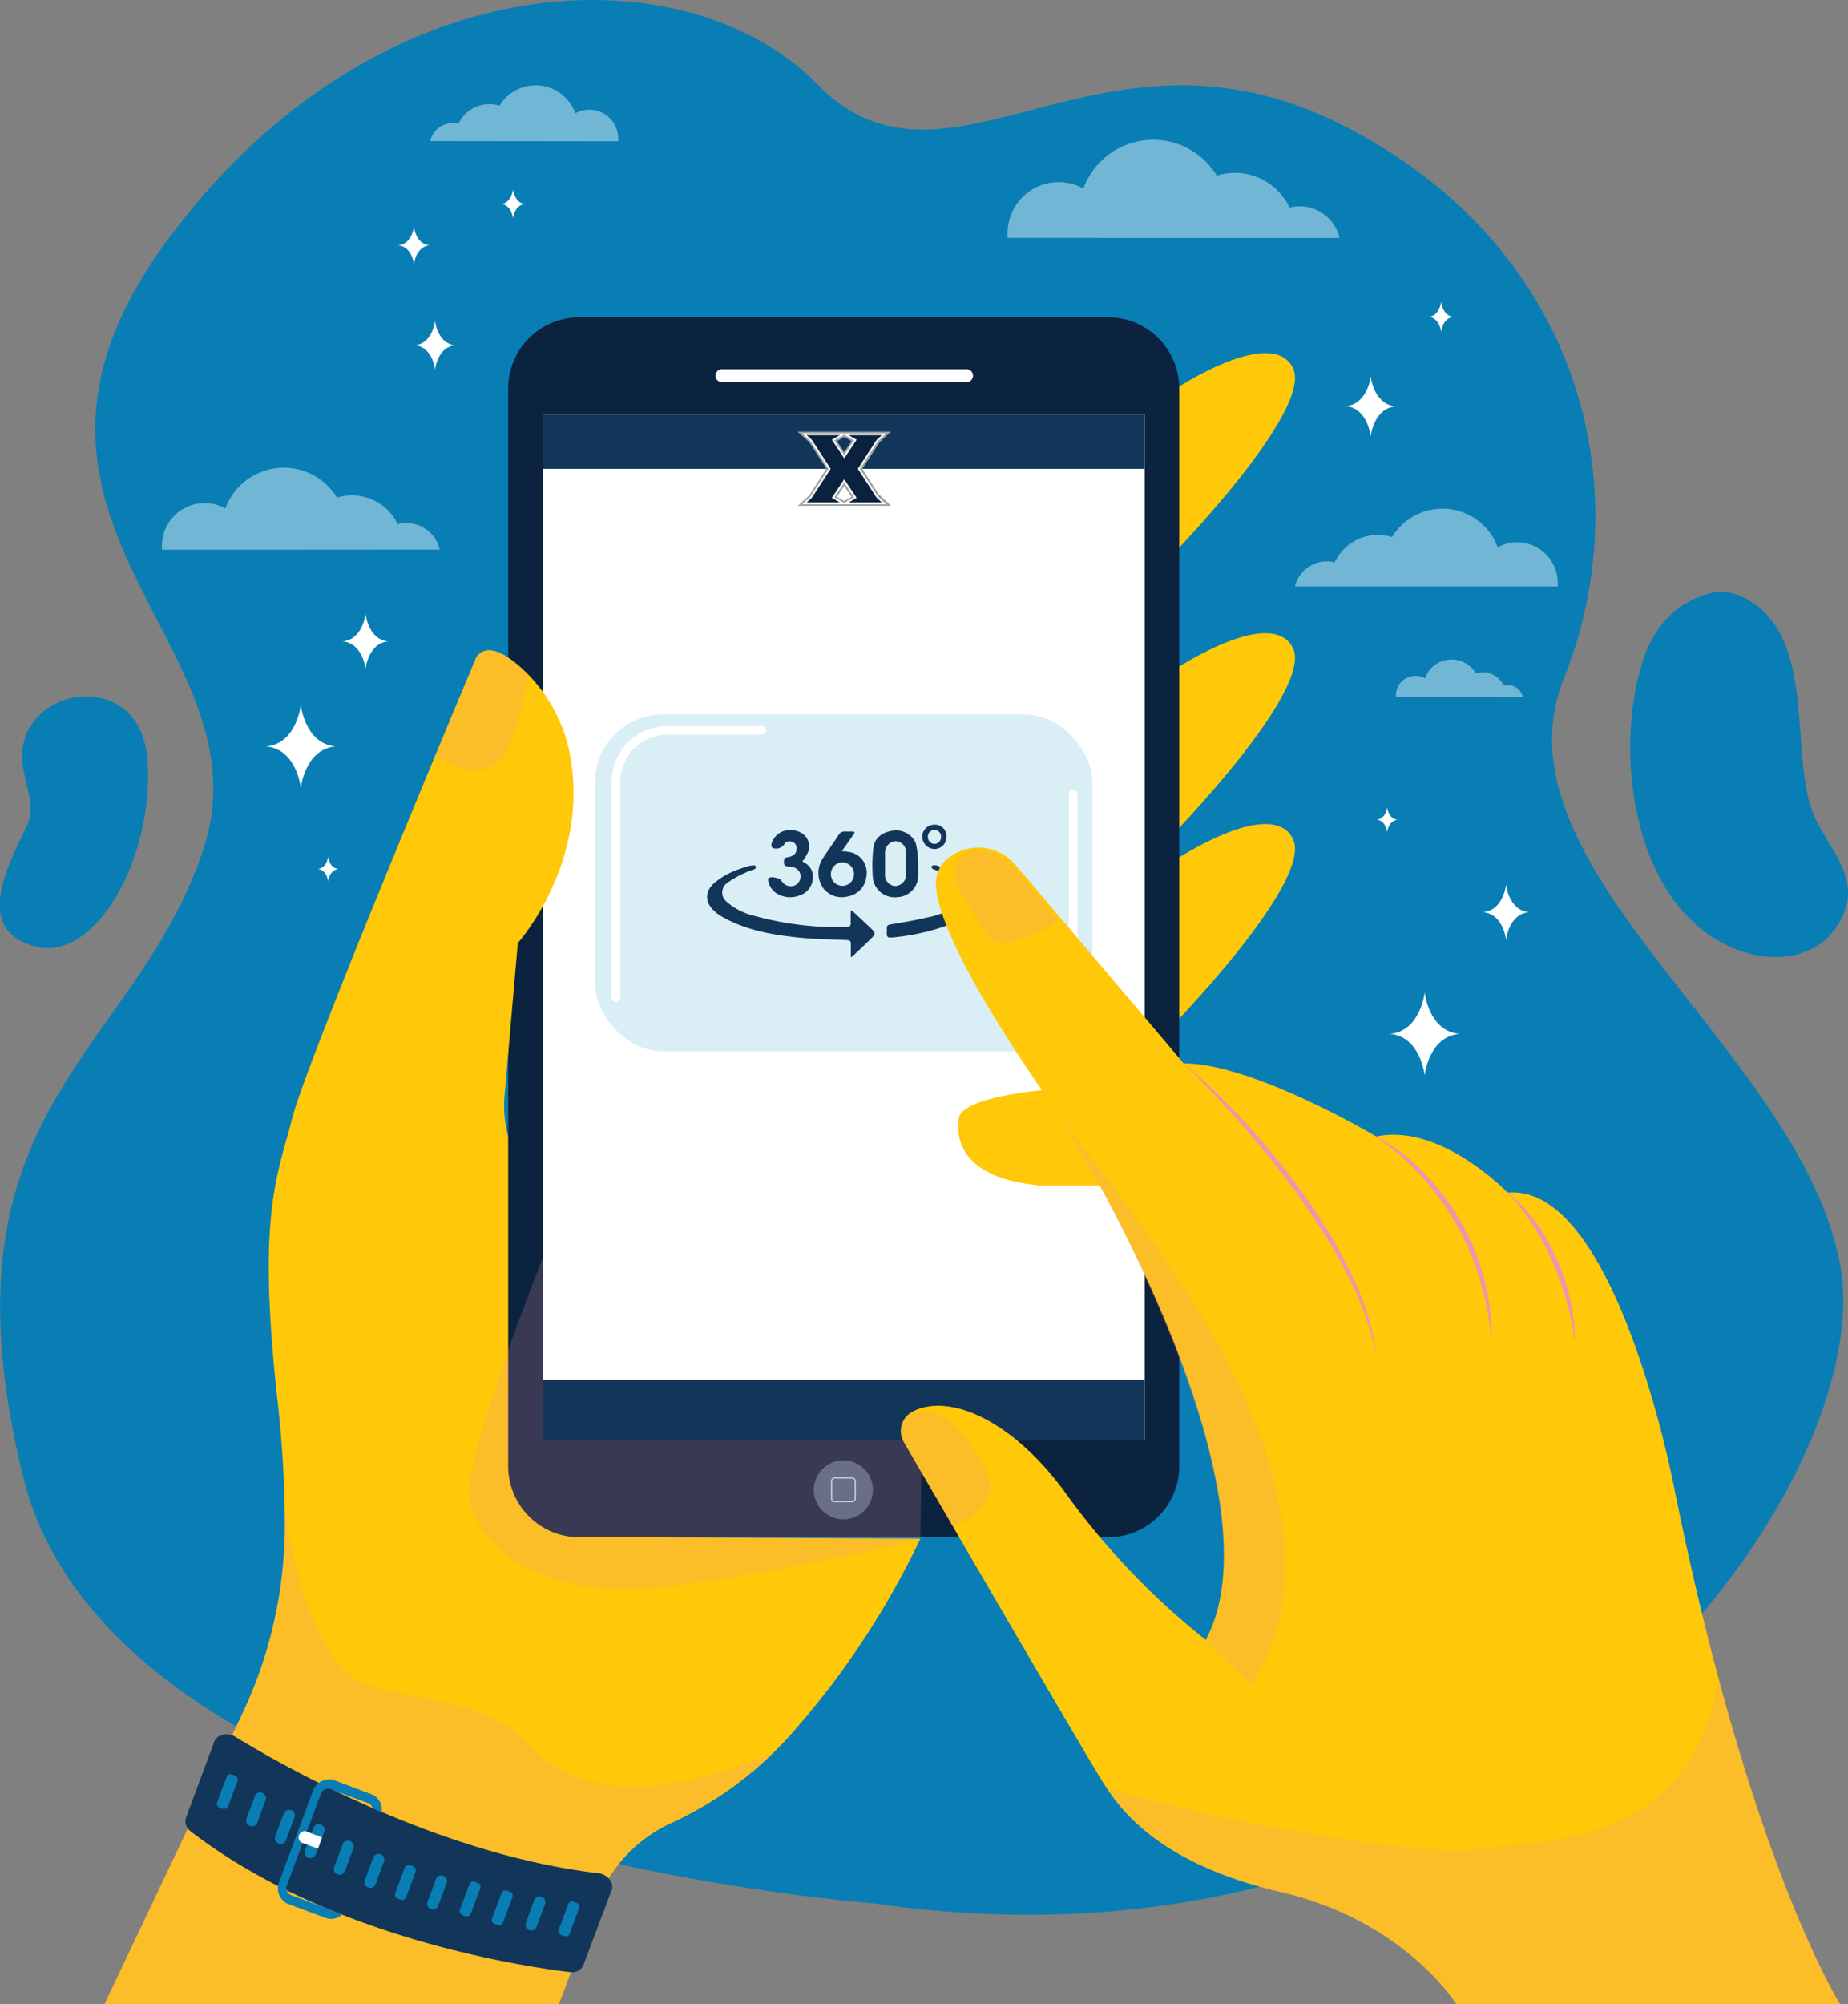<svg xmlns="http://www.w3.org/2000/svg" viewBox="0 0 326.27 353.74"><rect x="0" y="0" width="326.27" height="353.74" fill="#808080" stroke="none"/><defs><style>.cls-2{fill:#087eb4}.cls-3{fill:#ffc808}.cls-4{fill:#eb95ae;opacity:.2;mix-blend-mode:multiply}.cls-5,.cls-9{fill:#daeef6}.cls-5{opacity:.5}.cls-7{fill:#fff}.cls-10{fill:#12365a}</style></defs><g style="isolation:isolate"><g id="Layer_1" data-name="Layer 1"><path class="cls-2" d="M154.12 335.9s-133.91-9.83-150-75.13S23.69 186.58 35.87 150-7.22 91.85 29.78 42.08s91.56-50.63 114.55-27.19 49.5-14.33 92.17 6.94 53.13 64.25 39.63 97.82 41.87 65.67 48.78 103.73-55.69 129.3-170.79 112.52z"/><path class="cls-3" d="M18.43 353.74h80.25l6.66-17.87a25.31 25.31 0 0113.35-14.21 63.84 63.84 0 0021.22-15.87 146.91 146.91 0 0022.58-34.23l-49.73-.25s4.48-27.74-20.24-64.59a20.78 20.78 0 01-3.44-13.4l2.34-26.88s16.8-18.72 6.5-41.94c0 0-9.86-13.61-13.77-8.63 0 0-29.77 70.7-32.48 81.21S45.35 214.2 49 247.23a199.5 199.5 0 011.29 22 77.93 77.93 0 01-7.54 33.28z"/><path class="cls-4" d="M93.28 307.89c-7.45-8.25-17.8-6.95-28.68-10.71S50.23 266.3 50.23 266.3v3a77.93 77.93 0 01-7.54 33.28l-24.26 51.16h80.25l6.66-17.87a25.31 25.31 0 0113.35-14.21 62.31 62.31 0 0017.82-12.32c-22.1 9.27-35.78 6.79-43.23-1.45z"/><path class="cls-5" d="M268.88 123a2.77 2.77 0 00-3.4-2 4.06 4.06 0 00-3.69-2.35 4.37 4.37 0 00-1.21.18 5 5 0 00-9 .88 3.35 3.35 0 00-1.67-.43 3.45 3.45 0 00-3.45 3.43v.34zM236.5 42a7.22 7.22 0 00-7-5.59 7.41 7.41 0 00-1.83.24A10.65 10.65 0 00214.83 31a13.13 13.13 0 00-23.56 2.28 9 9 0 00-13.37 7.84v.87zM77.63 97a6 6 0 00-5.89-4.68 5.94 5.94 0 00-1.53.2 8.92 8.92 0 00-10.71-4.69 11 11 0 00-19.72 1.91 7.53 7.53 0 00-11.19 6.56v.73z"/><path class="cls-3" d="M207.36 68.74s17-11.35 20.88-3.87-22.08 33.92-22.08 33.92zm0 49.43s17-11.34 20.88-3.87-22.08 33.93-22.08 33.93zm0 33.68s17-11.34 20.88-3.87-22.08 33.93-22.08 33.93z"/><path d="M195.62 56h-93.31a12.56 12.56 0 00-12.59 12.57v190.19a12.57 12.57 0 0012.59 12.55h93.31a12.56 12.56 0 0012.58-12.55V68.57A12.56 12.56 0 00195.62 56z" fill="#0c233f"/><path class="cls-4" d="M98.23 215.94s-16.88 41.21-15.24 49 11.87 18.21 37 14.73a387.22 387.22 0 0042.5-8.11s1-55.61 0-58.43-46.23-22.84-48-22.84-16.26 25.65-16.26 25.65z"/><path class="cls-7" d="M95.82 73.13H202.1v181.08H95.82zm74.83-5.69h-43.2a1.14 1.14 0 01-1.14-1.14 1.14 1.14 0 011.14-1.13h43.2a1.14 1.14 0 011.14 1.13 1.14 1.14 0 01-1.14 1.14z"/><path class="cls-3" d="M87.61 182.66a7.9 7.9 0 002.09 3.55l1.72-19.77s12.36-13.77 9.37-32.34a27.7 27.7 0 00-9-16.46c-2.77-2.43-5.81-4-7.6-1.77 0 0-14 33.25-23.67 57.53z"/><ellipse cx="148.9" cy="262.94" rx="5.22" ry="5.21" opacity=".3" fill="#daeef6"/><path class="cls-9" d="M150.46 265.1h-3.11a.61.61 0 01-.62-.61v-3.11a.61.61 0 01.62-.61h3.11a.61.61 0 01.62.61v3.11a.61.61 0 01-.62.61zm-3.11-4.17a.45.45 0 00-.45.45v3.11a.45.45 0 00.45.45h3.11a.45.45 0 00.45-.45v-3.11a.45.45 0 00-.45-.45z"/><path class="cls-10" d="M95.82 243.5H202.1v10.71H95.82zm0-170.37H202.1v9.61H95.82z"/><path class="cls-4" d="M86.67 135.4c3.87-1.78 5.89-11.81 6.61-16.32-3.11-3.12-7-5.92-9.13-3.21 0 0-3.08 7.32-7.35 17.6 2.92 1.62 6.98 3.26 9.87 1.93z"/><rect class="cls-9" x="105.05" y="126.09" width="87.83" height="59.47" rx="12"/><path d="M108.74 176.06V138a9.14 9.14 0 019.12-9.12h16.67m54.93 11.32v32.9a9.15 9.15 0 01-9.13 9.12" fill="none" stroke="#fff" stroke-linecap="round" stroke-linejoin="round" stroke-width="1.52"/><path class="cls-10" d="M150.41 160.69c1.07 1 2.14 2 3.19 3s1.11 1.07 0 2.15l-2.69 2.57c-.16.15-.34.28-.69.56v-2.4c0-.46-.18-.62-.64-.65-3.05-.14-6.11-.16-9.14-.51-4.5-.51-8.95-1.31-13-3.65a7 7 0 01-1.42-1.06c-1.67-1.59-1.54-3.53.25-5a13.57 13.57 0 013.28-1.94 17.78 17.78 0 011.85-.67 5.29 5.29 0 011.71-.37.51.51 0 01.22.06c.19.11.11.43 0 .54a.73.73 0 01-.32.15 18 18 0 00-4.6 2.34 2.08 2.08 0 00-.17 3.29 11.34 11.34 0 004.9 2.53 56.16 56.16 0 0016.27 2c.62 0 .82-.24.79-.83s0-1.33 0-2zm11.7-8.35v2a3.83 3.83 0 01-3.66 4 3.88 3.88 0 01-4.34-3.39 27.91 27.91 0 01.08-5.25c.19-1.81 1.58-2.88 3.61-3.12a3.79 3.79 0 013.86 2.16 15.81 15.81 0 01.45 3.64zm-2.17.1c0-.7.05-1.39 0-2.09a1.85 1.85 0 00-1.83-1.89 2 2 0 00-1.85 2.08v3.71a1.94 1.94 0 001.78 2.13 2 2 0 001.93-2c.03-.65-.03-1.3-.03-1.94z"/><path class="cls-10" d="M157.42 165.47h-.23c-.6.06-.67-.46-.62-.95a4.28 4.28 0 000-.62c0-.47.14-.67.64-.75 2.19-.37 4.39-.71 6.54-1.24a12.11 12.11 0 005.81-2.7c1.17-1.13 1.22-2.51-.1-3.43a19.15 19.15 0 00-4.55-2.32.69.69 0 01-.4-.28c-.3-.57.68-.51 1-.4 1.71.68 3.44 1.36 5.1 2.17a5.79 5.79 0 011.74 1.5 2.8 2.8 0 01-.14 4 11.91 11.91 0 01-4.62 2.75 39.88 39.88 0 01-10.17 2.27zM150.88 147l-2.26 3.24c.53 0 .93.07 1.32.12a3.71 3.71 0 013 4.46 3.94 3.94 0 01-3.21 3.38 4.15 4.15 0 01-4.34-1.39 4.69 4.69 0 01-.13-5.31c.9-1.38 1.88-2.72 2.78-4.1a1.25 1.25 0 011.27-.65h1.44zm-.09 7.28a2.11 2.11 0 00-2-2.09 2.07 2.07 0 00-2.09 2.14 2 2 0 104.07-.05zm-9.12-2.28a2.9 2.9 0 00.33.24 2.78 2.78 0 011.47 3.06 3.28 3.28 0 01-2.19 2.69 4.52 4.52 0 01-4.3-.41 3.26 3.26 0 01-1.34-2.18.58.58 0 01.07-.43c.3-.34 2 0 2.21.37a1.91 1.91 0 002 1.05 1.73 1.73 0 001.4-1.47c.18-1.06-.69-2-2.05-2-.69 0-.9-.23-.86-.91 0-.48.17-.65.66-.72 1.06-.15 1.56-.69 1.58-1.5a1.19 1.19 0 00-.93-1.27 1.11 1.11 0 00-1.31.57 1.76 1.76 0 01-2 .57.72.72 0 01-.23-.62 3.35 3.35 0 013.44-2.54c2.19.05 3.63 1.63 3.15 3.63a7.28 7.28 0 01-1.1 1.87zm25.42-4.31a2.1 2.1 0 01-2.16 2.15 2.19 2.19 0 01-2.09-2.08 2.11 2.11 0 012.1-2.21 2 2 0 012.15 2.14zm-2.09 1.25a1.21 1.21 0 001.15-1.21 1.18 1.18 0 00-1.1-1.25 1.16 1.16 0 00-1.23 1.2 1.2 1.2 0 001.18 1.26z"/><path class="cls-3" d="M184.13 192.39s-14.36 1.2-14.86 5 .6 10.51 14.15 11.81h14s-4.2-11.61-4-12-9.29-4.81-9.29-4.81z"/><path class="cls-3" d="M161.1 249.14a3.87 3.87 0 00-1.52 5.38c6.6 11.36 32.87 56.51 35.24 60.18 2.71 4.21 9.33 14.12 31.31 19.22s31 19.82 31 19.82h67.76s-16-25.22-29.21-90.69c0 0-10.24-54.36-29.51-52.56 0 0-11.75-12.31-23.19-9.91 0 0-21.68-12.91-34-12.91l-29.66-35a8.59 8.59 0 00-11.71-1.38 5.6 5.6 0 00-2.29 3.6c-.91 5.71 6.62 20.12 18.67 37.54s41.85 72.68 28.9 97a130.7 130.7 0 01-24.69-25.83c-9.59-13.28-20.86-17.76-27.1-14.46z"/><path d="M209.08 187.68a124.78 124.78 0 0111.11 10.83 135.33 135.33 0 019.81 12.05 95.47 95.47 0 018.09 13.28 49.89 49.89 0 014.9 14.72h-.09a56.62 56.62 0 00-5.44-14.41 108.07 108.07 0 00-8.19-13.09c-3-4.19-6.24-8.21-9.62-12.1-3.18-3.66-7.18-7.94-10.63-11.23zm33.72 12.81a33.3 33.3 0 018.59 6.49A41.93 41.93 0 01262 225.65a40.57 40.57 0 011.36 10.65h-.09a52.91 52.91 0 00-2-10.45 47.36 47.36 0 00-10.42-18.39 39.76 39.76 0 00-8.1-6.89zm23.2 9.76a29.83 29.83 0 017.07 8.46 37.31 37.31 0 015 17.58h-.09a51.16 51.16 0 00-5.65-17.19 40 40 0 00-6.38-8.81z" fill="#eb95ae"/><path class="cls-4" d="M174.77 263.12c.6-3-3-7.86-6.17-11.5a7.52 7.52 0 00-8-2.17 3.88 3.88 0 00-1 5.07l8.74 15c2.8-1.42 5.88-3.59 6.43-6.4zm2.85-96.69c1.71-.34 9.48-2.92 9-4.33l-7.67-9a8.74 8.74 0 00-5.84-3h-.4a3.87 3.87 0 00-4.11 3.07c-.55 2.74 4 9.4 6 12.17a3 3 0 003.02 1.09z"/><path class="cls-10" d="M41.55 306.52c8.49 5.2 35.83 20.76 64.1 24.08 1.65.19 2.82 1.7 2.33 3L103 346.8a2.18 2.18 0 01-2.41 1.25c-8.33-1-42.71-6.17-66.89-24.82a2.17 2.17 0 01-.86-2.43l5-13.46c.55-1.26 2.33-1.67 3.71-.82z"/><path class="cls-2" d="M39.26 319.2l-.47-.17a.75.75 0 01-.44-1l1.65-4.41a.75.75 0 011-.44l.47.17a.76.76 0 01.45 1l-1.66 4.44a.76.76 0 01-1 .41zm4.85 3.04a1 1 0 01-.59-1.29L45 317a1 1 0 011.3-.59 1 1 0 01.59 1.29l-1.48 4a1 1 0 01-1.3.54zm5.09 3.11a1 1 0 01-.59-1.3l1.49-4a1 1 0 011.29-.59 1 1 0 01.6 1.3l-1.49 4a1 1 0 01-1.3.59zm5.24 2.52a1 1 0 01-.59-1.29l1.49-4a1 1 0 011.29-.59 1 1 0 01.6 1.29l-1.49 4a1 1 0 01-1.3.59zm5.16 2.93a1 1 0 01-.59-1.29l1.48-4a1 1 0 011.3-.59 1 1 0 01.59 1.3l-1.48 4a1 1 0 01-1.3.58zm5.4 2.33a1 1 0 01-.59-1.29l1.49-4a1 1 0 011.29-.59 1 1 0 01.6 1.29l-1.49 4a1 1 0 01-1.3.59zm5.71 2.13l-.47-.17a.76.76 0 01-.45-1l1.66-4.44a.76.76 0 011-.44l.47.17a.75.75 0 01.44 1l-1.66 4.44a.75.75 0 01-.99.44zm5.36 1.68a1 1 0 01-.59-1.3l1.48-4a1 1 0 011.3-.59 1 1 0 01.59 1.3l-1.49 4a1 1 0 01-1.29.59zm6.06 1.24l-.47-.18a.74.74 0 01-.45-1l1.66-4.44a.76.76 0 011-.44l.47.18a.75.75 0 01.44 1l-1.66 4.43a.76.76 0 01-.99.45zm5.66 1.56l-.47-.18a.75.75 0 01-.44-1l1.66-4.43a.76.76 0 011-.45l.47.18a.74.74 0 01.45 1l-1.66 4.44a.76.76 0 01-1.01.44zm5.66.9a1 1 0 01-.6-1.3l1.49-4a1 1 0 011.3-.59 1 1 0 01.59 1.3l-1.49 4a1 1 0 01-1.29.59zm6.12 1.05l-.47-.18a.75.75 0 01-.44-1l1.66-4.44a.75.75 0 011-.44l.48.17a.76.76 0 01.44 1l-1.66 4.43a.77.77 0 01-1.01.46z"/><path class="cls-2" d="M58.33 337.06V337a1.31 1.31 0 01-.27-.06l-6.69-2.49a1.34 1.34 0 01-.72-1.74l6-16.11a1.34 1.34 0 011.68-.85l6.69 2.49a1.25 1.25 0 01.76.88c.52.23 1.05.46 1.59.68a2.88 2.88 0 00-1.76-3.13L59 314.18a3 3 0 00-3.73 1.87l-6 16.12a3 3 0 001.54 3.83l6.69 2.49a2.81 2.81 0 002.89-.62c-.69-.25-1.39-.52-2.06-.81z"/><path class="cls-7" d="M56.86 324.28L54 323.19a1.09 1.09 0 00-.76 2l2.91 1.08z"/><path class="cls-4" d="M257.15 353.74h67.76s-10.47-16.54-21.48-57.59c-4.84 30.23-31.51 28.49-42.09 30.16-12.19 1.93-59.5-7.9-66.13-11 2.95 4.48 9.94 13.74 30.92 18.61 21.99 5.08 31.02 19.82 31.02 19.82zM187.56 198c13.28 21.29 37.12 70.19 25.32 91.53l7.83 7.7s19.78-21.85-11.69-70A323.41 323.41 0 00187.56 198z"/><path class="cls-2" d="M4.16 136c-2.76-13.91 18.05-18.59 21.39-4.81a20.72 20.72 0 01.56 4.19C26.76 152 16.71 170 6 167s-4.54-14.35-1.3-21.14c1.54-3.2.17-6.25-.54-9.86zm302.9-30.91c-2.67-1.14-6-.82-10.08 1.81-3.47 2.23-5.75 6-7 9.92-5.24 16.47-1.5 44.47 17.33 51 7.59 2.64 15.8.61 18.53-7.52 2.08-6.2-3.72-11.55-5.77-16.86-4.3-11.13 1.04-32.34-13.01-38.35z"/><path class="cls-5" d="M228.63 103.5a5.76 5.76 0 017-4.24 8.42 8.42 0 017.63-4.85 8.66 8.66 0 012.51.38 10.4 10.4 0 0118.66 1.81 7.14 7.14 0 0110.59 6.21v.69zM75.94 24.9a4.1 4.1 0 014-3.17 4.4 4.4 0 011 .13 6 6 0 015.46-3.47 6.27 6.27 0 011.8.27A7.44 7.44 0 01101.58 20a5.11 5.11 0 017.58 4.44 4.07 4.07 0 010 .5z"/><path class="cls-7" d="M251.53 175.13s-.7 6.86-6.13 7.33c5.43.48 6.13 7.34 6.13 7.34s.69-6.86 6.13-7.34c-5.44-.46-6.13-7.33-6.13-7.33zM242 66.41s-.5 4.93-4.4 5.27C241.47 72 242 77 242 77s.5-4.93 4.4-5.27c-3.93-.39-4.4-5.32-4.4-5.32zM73.08 40s-.32 3.09-2.77 3.31c2.45.21 2.77 3.31 2.77 3.31s.31-3.1 2.76-3.31c-2.45-.2-2.76-3.31-2.76-3.31zm-19.97 84.4s-.7 6.86-6.13 7.33c5.43.48 6.13 7.34 6.13 7.34s.7-6.86 6.13-7.34c-5.43-.47-6.13-7.33-6.13-7.33zm212.79 31.74s-.47 4.54-4.06 4.85c3.59.31 4.06 4.86 4.06 4.86s.46-4.55 4.05-4.86c-3.59-.31-4.05-4.85-4.05-4.85zM254.43 53.28s-.25 2.47-2.21 2.64c2 .18 2.21 2.65 2.21 2.65s.25-2.47 2.21-2.65c-1.96-.17-2.21-2.64-2.21-2.64zM64.54 108.34s-.47 4.54-4.06 4.85c3.59.31 4.06 4.86 4.06 4.86s.46-4.55 4-4.86c-3.54-.31-4-4.85-4-4.85zm26.04-74.88s-.25 2.37-2.13 2.54c1.88.16 2.13 2.54 2.13 2.54s.24-2.38 2.12-2.54c-1.88-.17-2.12-2.54-2.12-2.54zM244.9 142.5s-.21 2-1.81 2.17c1.6.14 1.81 2.18 1.81 2.18s.21-2 1.82-2.18c-1.61-.14-1.82-2.17-1.82-2.17zm-186.97 8.7s-.2 2-1.81 2.17c1.61.14 1.81 2.17 1.81 2.17s.21-2 1.82-2.17c-1.61-.14-1.82-2.17-1.82-2.17zm18.88-94.56s-.41 4-3.59 4.29c3.18.28 3.59 4.29 3.59 4.29s.4-4 3.58-4.29c-3.18-.27-3.58-4.29-3.58-4.29z"/><path d="M155.25 87.42l-3-4.68 3.06-4.7 2-1.87h-16.52l2.05 1.83 3.06 4.71-3 4.68-2.05 1.89h16.48l-2-1.89zm-6.2 1l-1.28-.74 1.28-1.92 1.29 1.92-1.29.74zm0-8.64l-1.28-1.92 1.28-.74 1.29.74-1.29 1.92z" fill="#9ea1a2"/><path class="cls-7" d="M155 87.62l-3.18-4.88 3.2-4.91 1.47-1.35h-14.88l1.47 1.34 3.2 4.92-3.18 4.88-1.48 1.38h14.87L155 87.62zm-6.56-10.55l.6-.35.61.35 1.12.65-1.73 2.6-1.73-2.6 1.13-.65zm1.21 11.34l-.61.35-.6-.35-1.13-.65 1.73-2.6 1.73 2.6-1.12.65z"/><path fill="#0a2240" d="M151.45 82.74l3.33-5.11.91-.83h-5.87l1.42.81-2.19 3.28-2.18-3.28 1.42-.81h-5.87l.9.82 3.34 5.12-3.32 5.09-.92.85h5.87l-1.42-.82 2.18-3.27 2.19 3.27-1.42.82h5.87l-.92-.85-3.32-5.09z"/></g></g></svg>